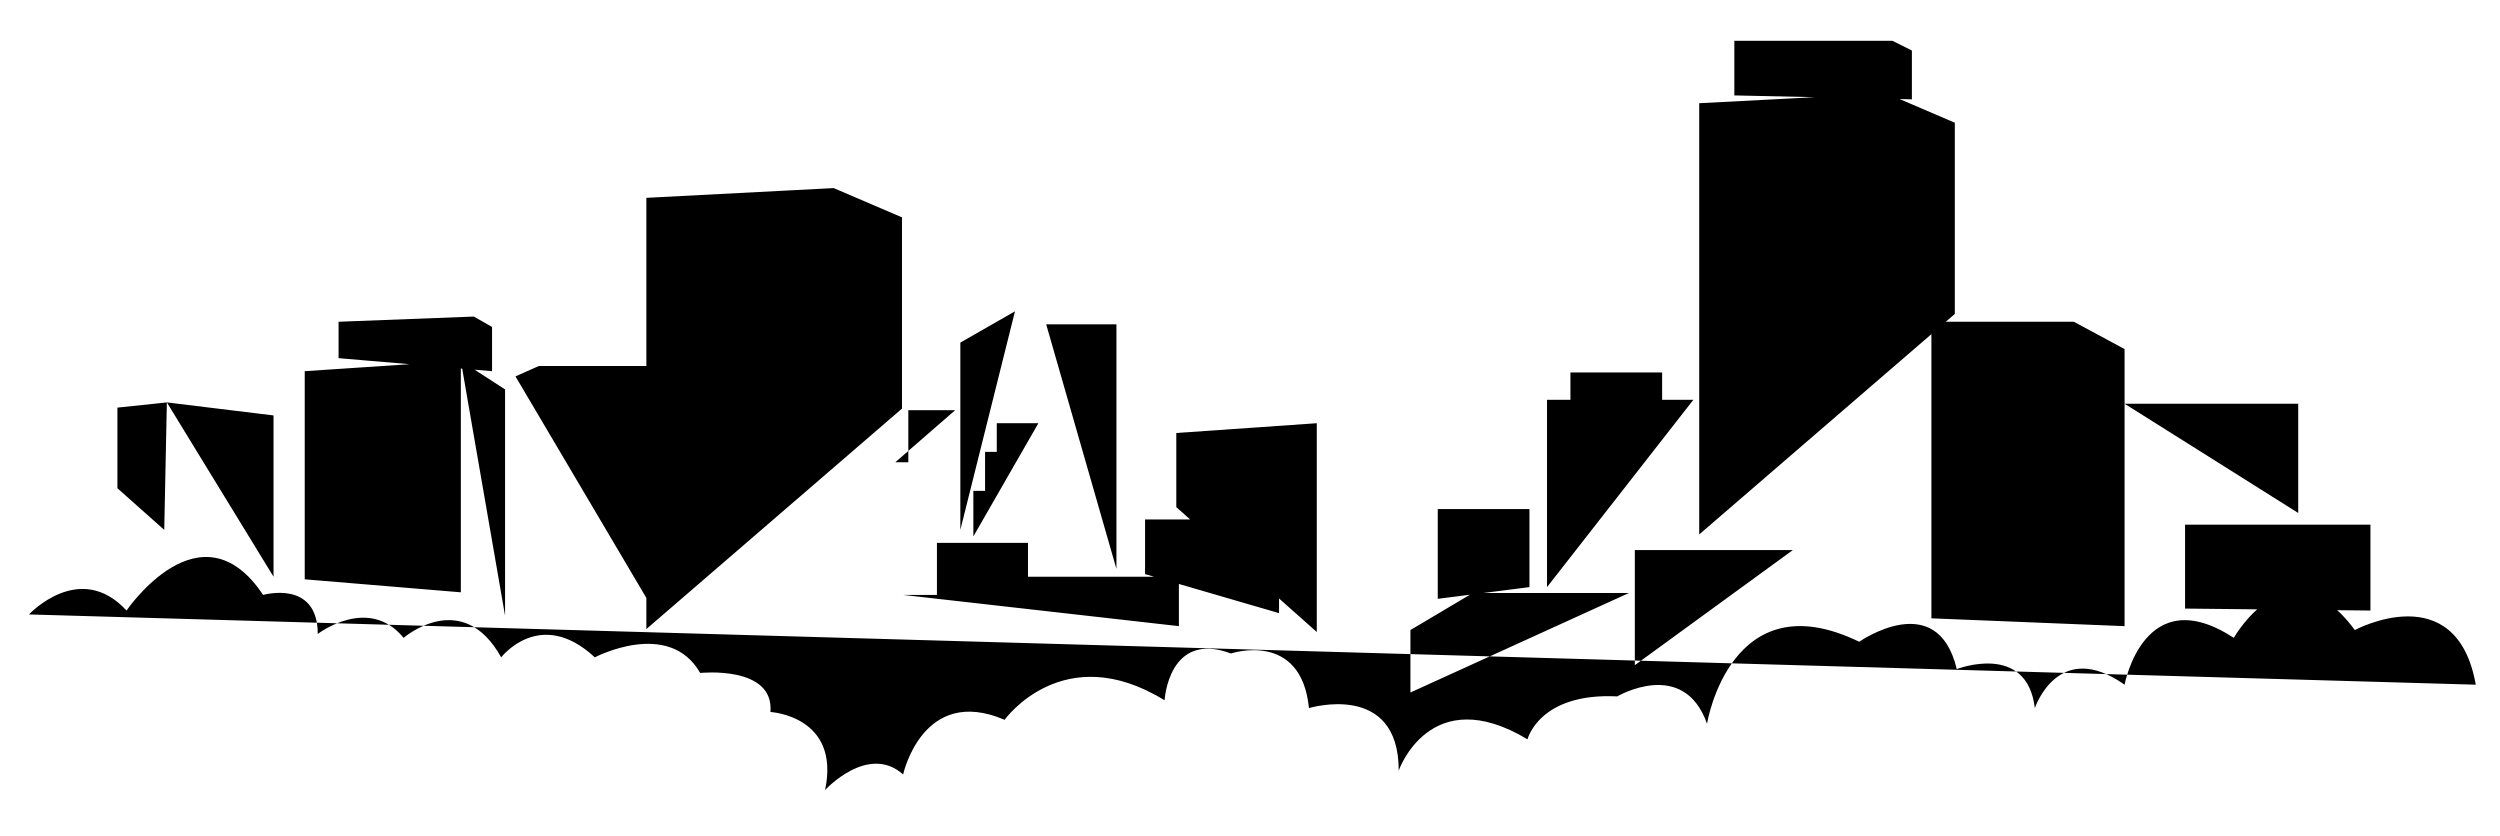 <?xml version="1.0" encoding="utf-8"?>
<!-- Generator: Adobe Illustrator 16.0.4, SVG Export Plug-In . SVG Version: 6.00 Build 0)  -->
<!DOCTYPE svg PUBLIC "-//W3C//DTD SVG 1.1//EN" "http://www.w3.org/Graphics/SVG/1.1/DTD/svg11.dtd">
<svg version="1.1" id="Layer_1" xmlns="http://www.w3.org/2000/svg" xmlns:xlink="http://www.w3.org/1999/xlink" x="0px" y="0px"
	 width="211.333px" height="70.666px" viewBox="0 0 211.333 70.666" enable-background="new 0 0 211.333 70.666"
	 xml:space="preserve">
<path d="M209.286,57.879c-1.648-9.236-10.227-4.619-10.227-4.619c-5.607-7.588-10.227,0.66-10.227,0.66
	c-7.586-4.949-9.236,3.959-9.236,3.959c-5.607-3.959-7.586,1.979-7.586,1.979c-0.662-5.607-6.6-3.299-6.6-3.299
	c-1.648-6.928-8.246-2.309-8.246-2.309c-10.887-5.279-12.865,6.928-12.865,6.928c-1.98-5.609-7.588-2.309-7.588-2.309
	c-6.598-0.33-7.588,3.627-7.588,3.627c-8.246-4.947-10.885,2.641-10.885,2.641c0-7.588-7.588-5.279-7.588-5.279
	c-0.66-6.598-6.598-4.617-6.598-4.617c-5.278-1.98-5.608,3.957-5.608,3.957c-8.576-5.277-13.524,1.65-13.524,1.65
	c-6.928-2.969-8.577,4.619-8.577,4.619c-2.97-2.641-6.598,1.318-6.598,1.318c1.319-6.268-4.619-6.598-4.619-6.598
	c0.33-3.959-5.938-3.299-5.938-3.299c-2.639-4.619-8.907-1.32-8.907-1.32c-4.618-4.287-7.917,0-7.917,0
	c-3.299-5.938-8.247-1.648-8.247-1.648c-2.969-3.629-7.258-0.33-7.258-0.33c0-4.619-4.618-3.299-4.618-3.299
	c-5.278-7.918-11.546,1.32-11.546,1.32c-3.959-4.289-8.247,0.33-8.247,0.33 M13.884,44.793l0.221-10.775l-4.179,0.439v6.816
	 M23.122,48.752V35.117l-9.017-1.1 M38.956,50.07V30.498L25.76,31.377v17.594 M42.695,52.051V32.918l-3.739-2.42 M41.595,31.377
	v-3.738l-1.54-0.879L28.62,27.199v3.078 M55.01,51.172l-0.22-20.234h-9.236l-1.979,0.881 M45.554,30.938v16.936 M48.632,30.938
	v20.014 M48.853,34.457h5.607 M48.853,39.074h5.607 M48.853,43.693h5.607 M59.368,21.357h3.299 M60.027,24.215h3.079 M58.928,28.174
	h4.178 M57.388,30.594h9.896 M57.608,33.453h11.656 M57.608,36.311h12.096 M56.508,38.951h12.096 M99.655,52.93v-4.178H86.899
	v-2.859h-7.697v4.398h-2.858 M86.899,48.752v8.137 M80.742,34.676h-3.959v4.398h-1.1 M85.799,26.318l-4.618,2.641v15.834
	 M86.24,20.602v14.734 M88.439,21.262v6.156v11.877 M94.376,48.092V27.418h-5.938 M87.779,35.775H84.26v2.42h-0.989v3.299h-0.99
	v3.85 M108.122,51.83v-7.916H96.795v4.617 M103.558,44.023v4.453 M111.312,53.426v-17.65l-11.876,0.826v6.268 M137.702,50.127
	h-13.195l-5.279,3.133v5.279 M151.556,46.498h-13.359v9.73 M129.29,49.631v-6.598h-7.752v7.588 M143.146,33.797h-2.641v-2.309
	h-7.752v2.309h-1.979v15.834 M165.247,26.539V10.375L159.474,7.9L143.64,8.725v36.453 M159.97,44.023V7.9 M161.618,8.396V4.271
	l-1.648-0.824h-13.361v4.619 M179.597,52.93V29.508l-4.287-2.309h-12.043v25.07 M174.813,51.775V27.199 M194.276,43.363v-9.236
	h-14.68 M200.38,51.611v-7.258h-15.67v7.092 M190.813,43.693v-8.742 M196.917,47.486v-2.639 M167.062,34.621h4.619 M166.731,36.602
	h4.783 M168.052,32.312v7.918 M170.36,31.982V39.9 M146.114,12.684h10.227 M146.608,15.488h7.092 M147.929,17.963h7.586
	 M148.423,10.705v8.742 M151.556,11.859v10.062 M76.248,34.539V18.375L70.474,15.9l-15.835,0.824v36.453 M70.969,52.023V15.9"/>
</svg>
